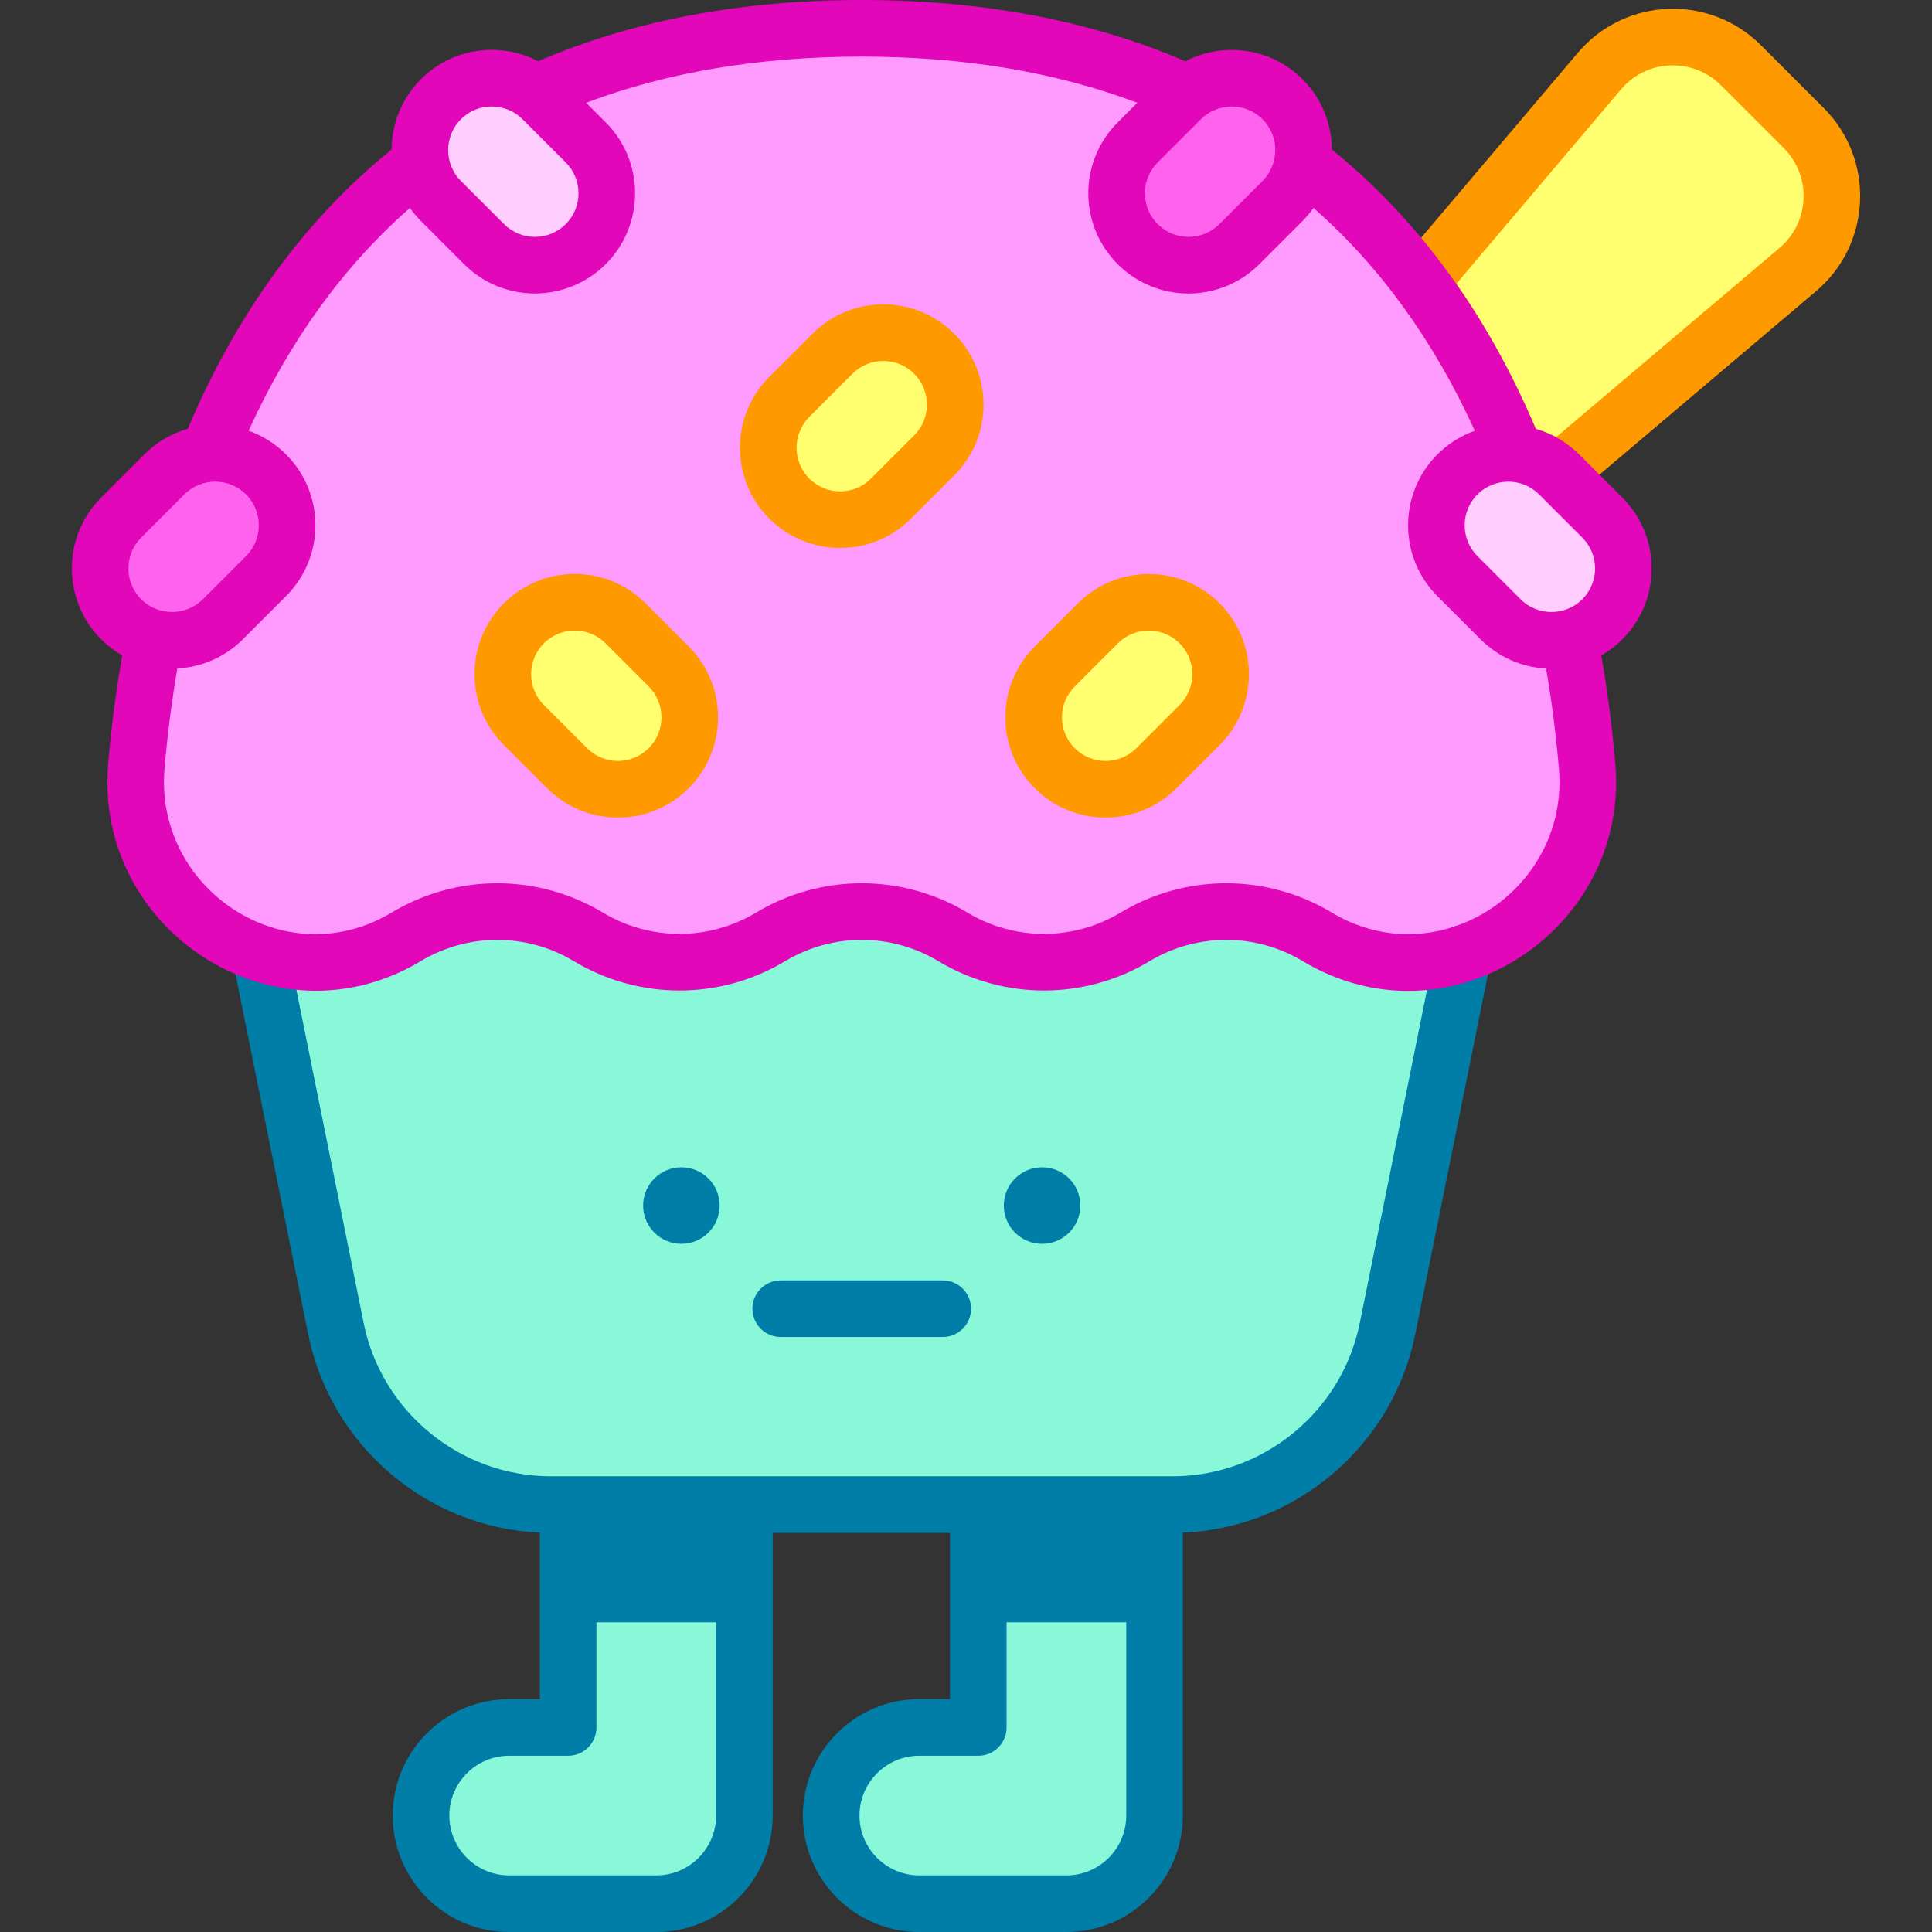 <svg id="Capa_1" enable-background="new 0 0 512 512" height="512" viewBox="0 0 512 512" width="512" xmlns="http://www.w3.org/2000/svg"><rect x="0" y="0" width="512" height="512" fill="#333333" stroke="none"/><g><g><path d="m305.964 398.728v82.418c0 12.898-10.456 23.354-23.354 23.354h-38.983c-12.898 0-23.354-10.456-23.354-23.354s10.456-23.354 23.354-23.354h15.629v-59.064z" fill="#88f8d8"/></g><g><path d="m197.273 398.728v82.418c0 12.898-10.456 23.354-23.354 23.354h-38.983c-12.898 0-23.354-10.456-23.354-23.354s10.456-23.354 23.354-23.354h15.629v-59.064z" fill="#88f8d8"/></g><path d="m150.565 398.728h46.708v31.208h-46.708z" fill="#007ea8"/><path d="m259.256 398.728h46.708v31.208h-46.708z" fill="#007ea8"/><path d="m415.876 169.085c-6.305 1.609-13.269-.033-18.204-4.968l-11.442-11.442c-7.443-7.443-7.443-19.51 0-26.953 4.208-4.208 9.894-6.033 15.387-5.483-11.323-28.079-28.968-56.125-56.433-77.221-.644 3.747-2.398 7.341-5.291 10.234l-11.442 11.442c-7.443 7.443-19.51 7.443-26.952 0-7.443-7.443-7.443-19.51 0-26.952l11.442-11.442c.583-.583 1.202-1.103 1.837-1.595-23.354-10.739-51.788-17.205-86.412-17.205s-63.057 6.466-86.412 17.206c.635.491 1.254 1.012 1.837 1.595l11.442 11.442c7.443 7.443 7.443 19.51 0 26.952-7.443 7.443-19.51 7.443-26.952 0l-11.442-11.442c-2.893-2.893-4.647-6.487-5.291-10.234-27.466 21.096-45.111 49.142-56.433 77.221 5.493-.55 11.179 1.275 15.387 5.483 7.443 7.443 7.443 19.51 0 26.953l-11.442 11.442c-4.935 4.935-11.899 6.577-18.204 4.968-2.461 12.594-3.899 24.201-4.726 34.003-1.54 18.249 7.502 35.769 23.203 45.195 14.862 8.923 33.433 8.923 48.295 0 14.862-8.923 33.433-8.923 48.295 0s33.433 8.923 48.295 0c14.862-8.923 33.433-8.923 48.295 0 14.862 8.923 33.433 8.923 48.295 0s33.433-8.923 48.295 0c14.862 8.923 33.433 8.923 48.295 0 15.701-9.427 24.744-26.947 23.203-45.195-.826-9.802-2.264-21.41-4.725-34.004z" fill="#ff9bff"/><path d="m349.104 248.283c-14.862-8.923-33.433-8.923-48.295 0s-33.433 8.923-48.295 0c-14.862-8.923-33.433-8.923-48.295 0-14.862 8.923-33.433 8.923-48.295 0s-33.433-8.923-48.295 0c-11.795 7.081-25.92 8.521-38.679 4.362l20.075 99.46c5.474 27.12 29.305 46.622 56.972 46.622h164.741c27.667 0 51.498-19.502 56.972-46.622l20.075-99.46c-12.761 4.159-26.886 2.719-38.681-4.362z" fill="#88f8d8"/><g fill="#007ea8"><path d="m389.266 245.294c-4.056-.818-8.017 1.807-8.835 5.868l-20.074 99.46c-4.749 23.529-25.617 40.606-49.62 40.606-53.636 0-112.561 0-164.741 0-24.003 0-44.871-17.077-49.62-40.606l-20.076-99.46c-.819-4.06-4.769-6.688-8.836-5.868-4.06.82-6.687 4.775-5.867 8.835l20.075 99.46c5.962 29.539 31.523 51.233 61.393 52.572v44.131h-8.129c-17.014 0-30.854 13.841-30.854 30.854s13.841 30.854 30.854 30.854h38.982c17.014 0 30.854-13.841 30.854-30.854v-74.918h46.983v44.064h-8.129c-17.014 0-30.854 13.841-30.854 30.854s13.842 30.854 30.856 30.854h38.982c17.014 0 30.854-13.841 30.854-30.854v-74.979c29.957-1.25 55.62-22.972 61.596-52.578l20.074-99.46c.82-4.06-1.807-8.015-5.868-8.835zm-199.493 235.852c0 8.742-7.112 15.854-15.854 15.854h-38.982c-8.742 0-15.854-7.112-15.854-15.854s7.112-15.854 15.854-15.854h15.629c4.143 0 7.5-3.358 7.5-7.5v-51.564h31.708v74.918zm108.692 0c0 8.742-7.112 15.854-15.854 15.854h-38.982c-8.742 0-15.854-7.112-15.854-15.854s7.112-15.854 15.854-15.854h15.629c4.143 0 7.5-3.358 7.5-7.5v-51.564h31.708v74.918z"/><path d="m276.162 329.627c5.601 0 10.141-4.54 10.141-10.141s-4.54-10.141-10.141-10.141-10.141 4.541-10.141 10.141c-.001 5.601 4.54 10.141 10.141 10.141z"/><path d="m206.893 354.319h42.946c4.143 0 7.5-3.358 7.5-7.5 0-4.143-3.357-7.5-7.5-7.5h-42.946c-4.143 0-7.5 3.357-7.5 7.5 0 4.141 3.358 7.5 7.5 7.5z"/><path d="m180.571 329.627c5.601 0 10.141-4.54 10.141-10.141s-4.54-10.141-10.141-10.141-10.141 4.541-10.141 10.141c0 5.601 4.54 10.141 10.141 10.141z"/></g><g fill="#ffff6f"><path d="m317.907 165.182c-7.443-7.443-19.51-7.443-26.953 0l-11.442 11.442c-7.443 7.443-7.443 19.51 0 26.952 7.443 7.443 19.51 7.443 26.952 0l11.442-11.442c7.444-7.442 7.444-19.509.001-26.952z"/><path d="m138.825 165.182c7.443-7.443 19.51-7.443 26.953 0l11.442 11.442c7.443 7.443 7.443 19.51 0 26.952-7.443 7.443-19.51 7.443-26.952 0l-11.442-11.442c-7.444-7.442-7.444-19.509-.001-26.952z"/><path d="m247.563 93.743c-7.443-7.443-19.51-7.443-26.953 0l-11.442 11.442c-7.443 7.443-7.443 19.51 0 26.952 7.443 7.443 19.51 7.443 26.952 0l11.442-11.442c7.444-7.442 7.444-19.509.001-26.952z"/></g><g><path d="m274.21 208.88c-10.378-10.379-10.38-27.179.001-37.559l11.44-11.442c10.355-10.354 27.206-10.355 37.56 0h.001c10.354 10.355 10.354 27.204 0 37.559l-11.443 11.442c-10.379 10.379-27.178 10.38-37.559 0zm22.047-38.394-11.44 11.442c-4.517 4.516-4.519 11.827-.001 16.346 4.517 4.516 11.828 4.519 16.346 0l11.443-11.442c4.506-4.506 4.506-11.839-.001-16.346-4.506-4.507-11.838-4.507-16.347 0z" fill="#f90"/></g><g><path d="m144.964 208.88-11.441-11.442c-10.355-10.355-10.355-27.204-.001-37.559 10.379-10.378 27.179-10.382 37.56 0l11.442 11.442c10.354 10.355 10.354 27.204 0 37.559-10.381 10.379-27.179 10.38-37.56 0zm-.835-38.395c-4.507 4.507-4.507 11.84 0 16.346l11.441 11.442c4.517 4.516 11.828 4.519 16.346 0 4.507-4.507 4.507-11.84 0-16.346l-11.441-11.442c-4.517-4.517-11.83-4.517-16.346 0z" fill="#f90"/></g><g><path d="m203.866 137.441c-10.355-10.355-10.355-27.204-.001-37.559l11.443-11.442c10.378-10.379 27.177-10.38 37.559 0 10.378 10.379 10.38 27.179-.001 37.559l-11.44 11.442c-10.355 10.353-27.205 10.355-37.56 0zm22.049-38.395-11.443 11.442c-4.506 4.506-4.506 11.839.001 16.346 4.506 4.506 11.839 4.507 16.347 0l11.44-11.442c4.517-4.516 4.519-11.827.001-16.346h-.001c-4.517-4.517-11.829-4.517-16.345 0z" fill="#f90"/></g><path d="m478.002 33.929-16.644-16.644c-10.548-10.548-27.857-9.832-37.498 1.551l-47.434 56.006c10.725 14.343 18.928 29.864 25.191 45.398 4.052.406 7.991 2.117 11.162 5.113l63.672-53.926c11.383-9.641 12.099-26.95 1.551-37.498z" fill="#ffff6f"/><g><path d="m407.629 130.805c-1.879-1.775-4.216-2.847-6.76-3.102-2.774-.278-5.165-2.072-6.208-4.658-6.556-16.26-14.711-30.967-24.241-43.711-2.093-2.799-1.975-6.672.283-9.339l47.434-56.006c12.465-14.718 34.891-15.643 48.525-2.007l16.644 16.644c13.638 13.636 12.707 36.061-2.007 48.524l-63.672 53.927c-2.911 2.464-7.216 2.356-9.998-.272zm-.616-17.143c1.87.532 3.668 1.268 5.369 2.198l59.221-50.157c7.98-6.758 8.608-18.958 1.096-26.471h-.001l-16.644-16.644c-7.41-7.41-19.618-6.997-26.471 1.095l-43.64 51.526c8.082 11.572 15.149 24.468 21.07 38.453z" fill="#f90"/></g><path d="m339.894 26.301c-7.443-7.443-19.51-7.443-26.953 0l-11.442 11.442c-7.443 7.443-7.443 19.51 0 26.952 7.443 7.443 19.51 7.443 26.952 0l11.442-11.442c7.444-7.442 7.444-19.509.001-26.952z" fill="#ff63ed"/><path d="m116.838 26.301c7.443-7.443 19.51-7.443 26.953 0l11.442 11.442c7.443 7.443 7.443 19.51 0 26.952-7.443 7.443-19.51 7.443-26.952 0l-11.442-11.442c-7.443-7.442-7.443-19.509-.001-26.952z" fill="#ffceff"/><path d="m70.502 125.723c-7.443-7.443-19.51-7.443-26.953 0l-11.442 11.442c-7.443 7.443-7.443 19.51 0 26.952 7.443 7.443 19.51 7.443 26.952 0l11.442-11.442c7.444-7.442 7.444-19.509.001-26.952z" fill="#ff63ed"/><path d="m386.23 125.723c7.443-7.443 19.51-7.443 26.953 0l11.442 11.442c7.443 7.443 7.443 19.51 0 26.952-7.443 7.443-19.51 7.443-26.952 0l-11.442-11.442c-7.443-7.442-7.443-19.509-.001-26.952z" fill="#ffceff"/><path d="m429.928 131.862-11.442-11.442c-3.308-3.309-7.281-5.555-11.493-6.749-12.97-30.639-31.121-55.514-54.033-74.04-.037-6.752-2.623-13.492-7.762-18.633h-.001c-8.393-8.392-21.049-9.98-31.059-4.77-24.966-10.763-53.791-16.228-85.772-16.228-31.976 0-60.798 5.464-85.763 16.224-9.772-5.112-22.472-3.821-31.068 4.774-5.14 5.14-7.725 11.88-7.762 18.632-22.909 18.524-41.058 43.394-54.025 74.023-4.304 1.22-8.251 3.517-11.5 6.767l-11.443 11.442c-10.354 10.355-10.354 27.204.001 37.56 1.703 1.703 3.584 3.12 5.58 4.262-1.656 9.45-2.911 19.099-3.729 28.774-3.732 44.232 44.332 75.372 82.833 52.256 12.513-7.512 28.06-7.513 40.574 0 17.274 10.372 38.739 10.372 56.016 0 12.515-7.513 28.062-7.512 40.574 0 17.276 10.373 38.742 10.372 56.017 0 12.513-7.512 28.06-7.513 40.574 0 38.758 23.27 86.549-8.23 82.832-52.256-.816-9.663-2.071-19.311-3.727-28.767 2.014-1.158 3.891-2.583 5.578-4.27 10.378-10.378 10.382-27.178 0-37.559zm-10.606 10.606c4.516 4.518 4.518 11.829-.001 16.346-4.424 4.424-11.782 4.563-16.346 0l-11.441-11.441c-4.507-4.507-4.507-11.84 0-16.346 4.391-4.391 11.741-4.605 16.346 0zm-84.731-110.864c4.588 4.59 4.396 11.95 0 16.346l-11.443 11.442c-4.517 4.518-11.827 4.518-16.346 0-4.516-4.517-4.518-11.827.001-16.346l11.438-11.44c.003-.003.007-.006.01-.01 4.467-4.442 11.787-4.544 16.34.008zm-212.449 0c4.573-4.573 11.892-4.452 16.345 0l11.442 11.442c4.507 4.507 4.507 11.839 0 16.346-4.5 4.502-11.816 4.53-16.346 0l-11.441-11.441c-4.453-4.453-4.536-11.811 0-16.347zm-84.732 110.864 11.443-11.442c4.538-4.538 11.832-4.461 16.293-.046.017.016.035.03.051.046h.001c4.516 4.516 4.518 11.827-.001 16.346l-11.44 11.441c-4.52 4.52-11.884 4.463-16.347 0-4.506-4.505-4.506-11.838 0-16.345zm315.555 99.385c-17.277-10.373-38.74-10.371-56.016 0-12.514 7.512-28.062 7.514-40.575 0-17.277-10.373-38.741-10.372-56.016 0-12.515 7.514-28.062 7.512-40.574 0-17.277-10.373-38.74-10.371-56.016 0-28.194 16.924-62.865-6.152-60.165-38.134.755-8.932 1.895-17.842 3.397-26.573 6.563-.347 12.732-3.093 17.364-7.726l11.44-11.442c10.379-10.378 10.381-27.178.001-37.559-2.813-2.812-6.251-4.974-9.92-6.27 10.863-23.853 25.195-43.646 42.745-59.035.844 1.2 2.025 2.562 2.905 3.442l11.441 11.441c10.492 10.494 27.311 10.251 37.56 0 10.354-10.354 10.355-27.204 0-37.559l-5.202-5.202c21.497-8.124 46.006-12.236 73.032-12.236s51.536 4.112 73.032 12.238c-4.794 4.84-5.607 5.493-6.976 7.158-8.517 10.366-8.031 25.798 1.774 35.603 10.379 10.379 27.178 10.382 37.559 0l11.443-11.442c.911-.911 2.008-2.187 2.904-3.441 17.55 15.389 31.883 35.183 42.747 59.038-3.789 1.337-7.236 3.579-9.923 6.266-10.354 10.355-10.354 27.204.001 37.559l11.441 11.442c4.682 4.681 10.803 7.398 17.366 7.74 1.503 8.733 2.642 17.638 3.394 26.558 2.703 31.988-31.98 55.054-60.163 38.134z" fill="#e207b9"/></g></svg>